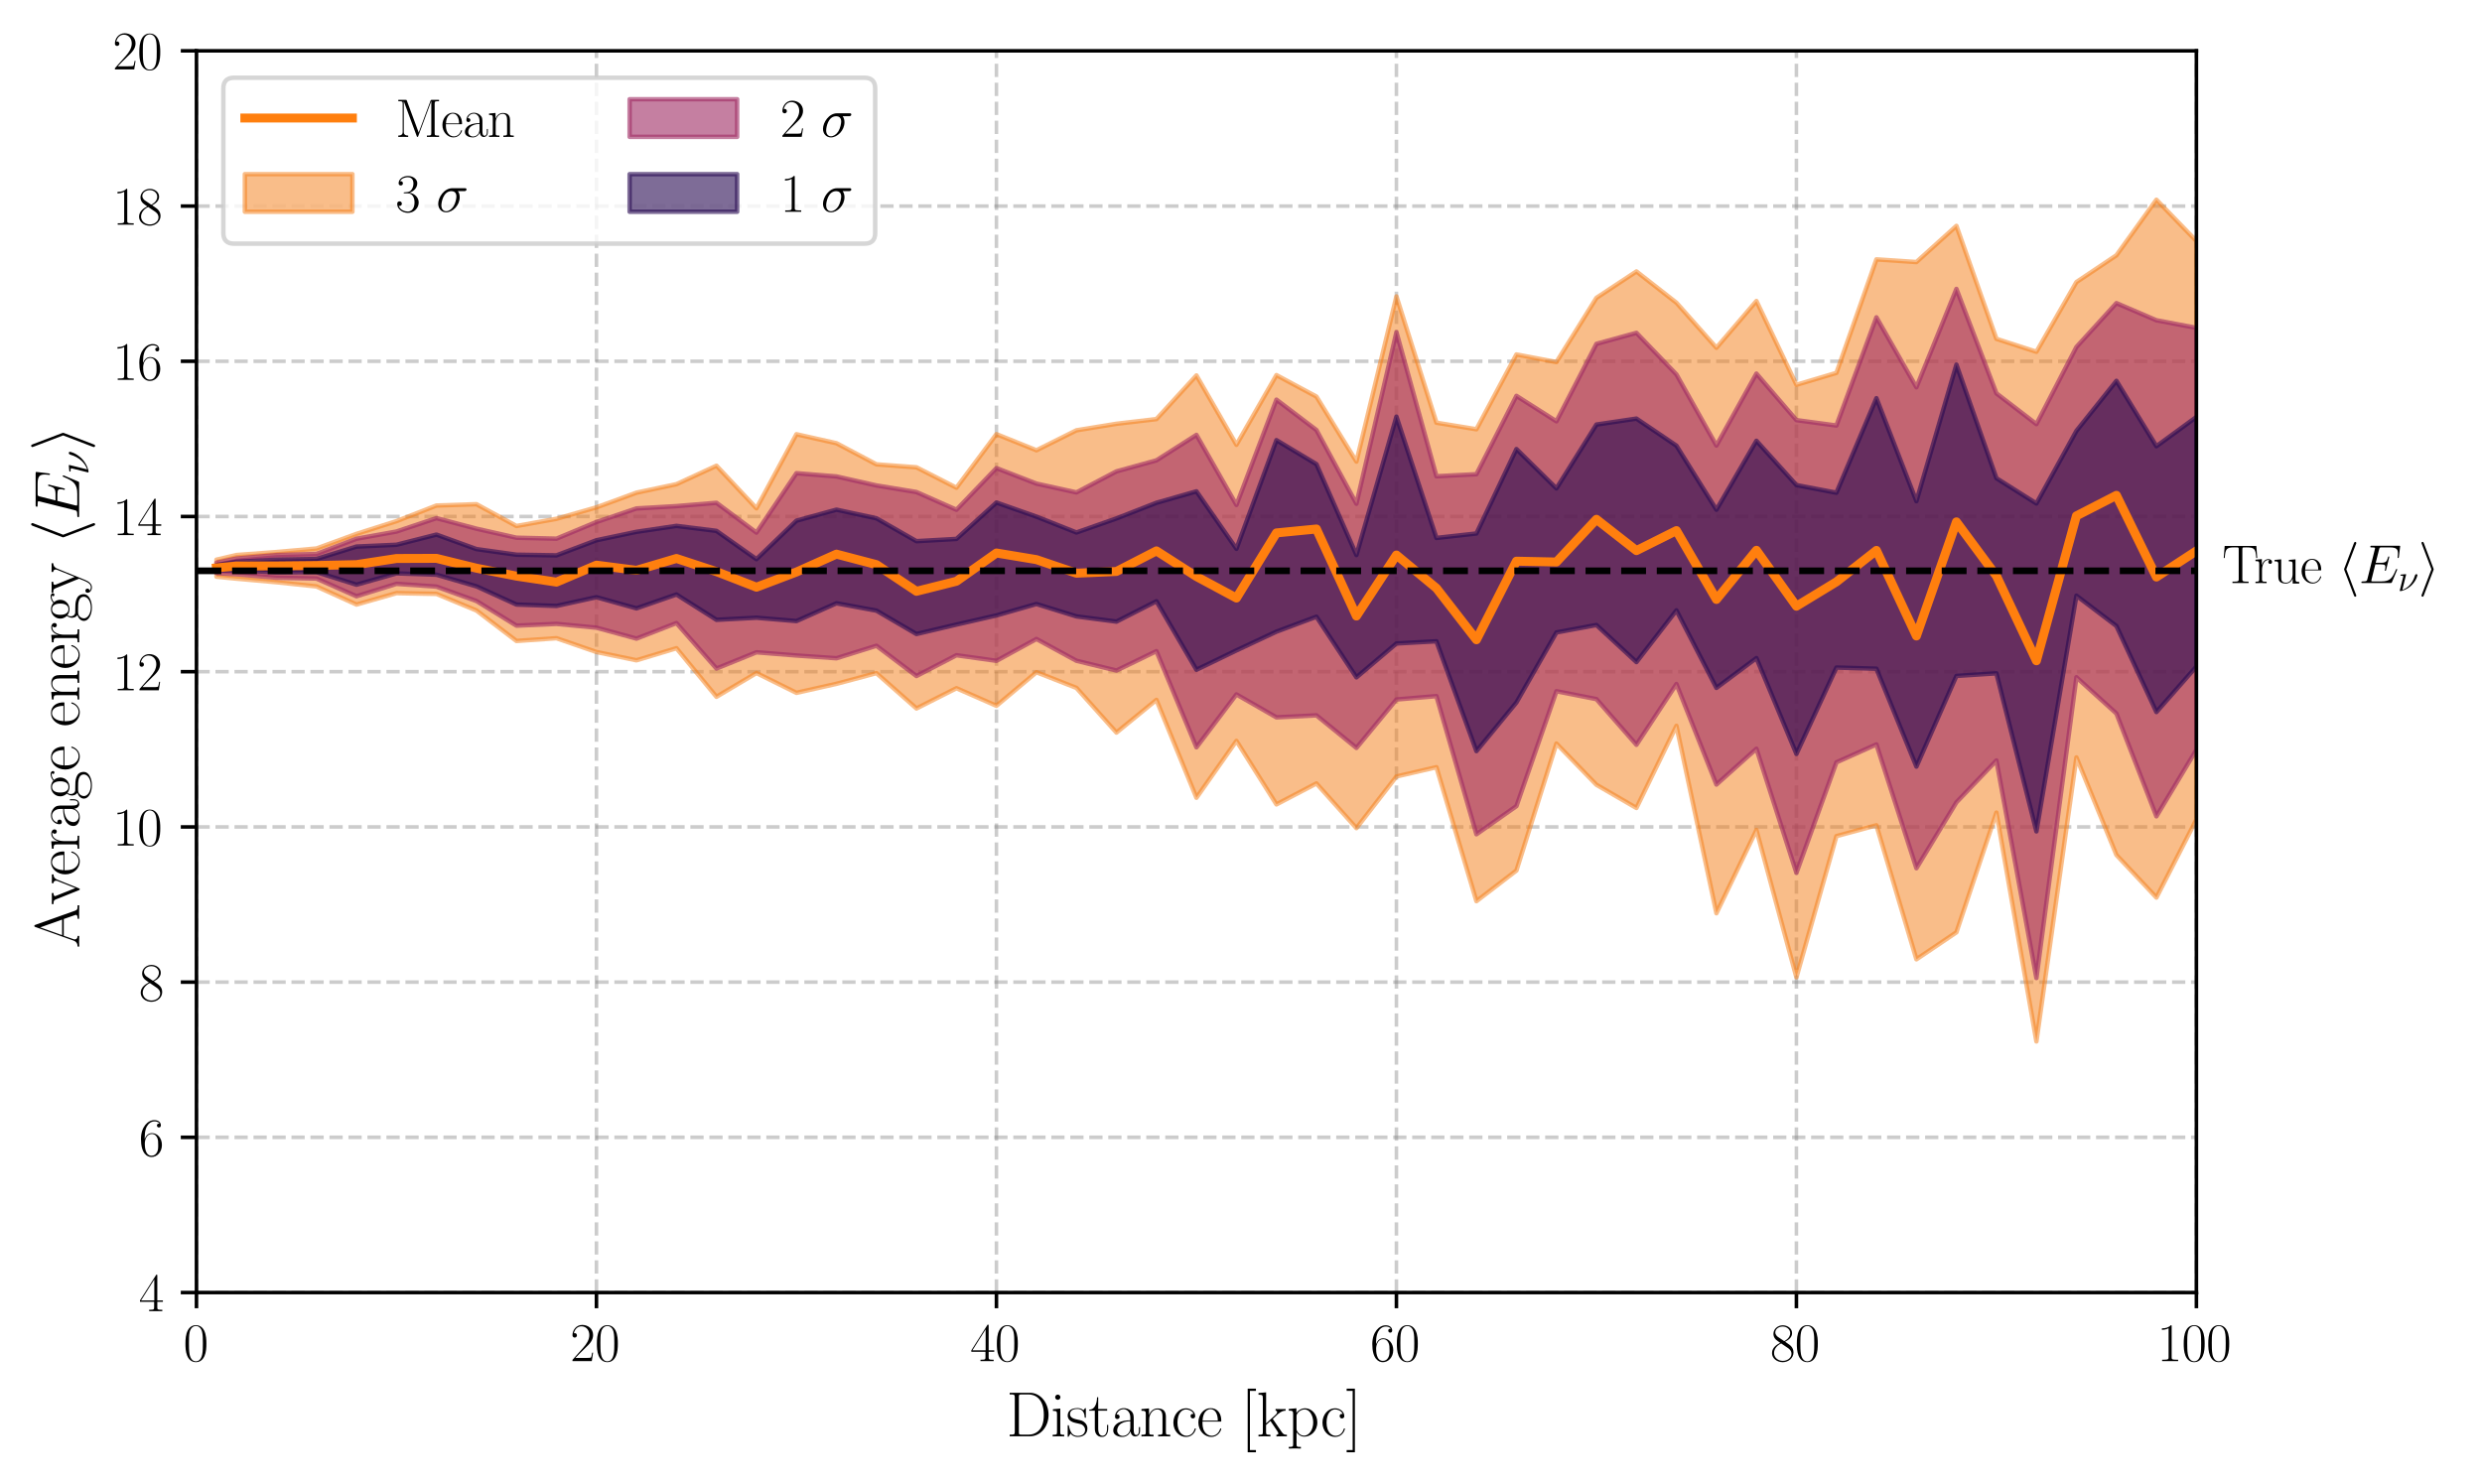 <?xml version="1.0" encoding="utf-8" standalone="no"?>
<!DOCTYPE svg PUBLIC "-//W3C//DTD SVG 1.1//EN"
  "http://www.w3.org/Graphics/SVG/1.1/DTD/svg11.dtd">
<svg xmlns:xlink="http://www.w3.org/1999/xlink" width="553.999pt" height="331.326pt" viewBox="0 0 553.999 331.326" xmlns="http://www.w3.org/2000/svg" version="1.1">
 <defs>
  <style type="text/css">*{stroke-linejoin: round; stroke-linecap: butt}</style>
 </defs>
 <g id="figure_1">
  <g id="patch_1">
   <path d="M 0 331.326 
L 553.999 331.326 
L 553.999 0 
L 0 0 
z
" style="fill: #ffffff"/>
  </g>
  <g id="axes_1">
   <g id="patch_2">
    <path d="M 43.854 288.551 
L 490.254 288.551 
L 490.254 11.351 
L 43.854 11.351 
z
" style="fill: #ffffff"/>
   </g>
   <g id="matplotlib.axis_1">
    <g id="xtick_1">
     <g id="line2d_1">
      <path d="M 43.854 288.551 
L 43.854 11.351 
" clip-path="url(#p259affedd6)" style="fill: none; stroke-dasharray: 2.96,1.28; stroke-dashoffset: 0; stroke: #808080; stroke-opacity: 0.4; stroke-width: 0.8"/>
     </g>
     <g id="line2d_2">
      <defs>
       <path id="m666454900b" d="M 0 0 
L 0 3.5 
" style="stroke: #000000; stroke-width: 0.8"/>
      </defs>
      <g>
       <use xlink:href="#m666454900b" x="43.854" y="288.551" style="stroke: #000000; stroke-width: 0.8"/>
      </g>
     </g>
     <g id="text_1">
      <!-- $\mathdefault{0}$ -->
      <g transform="translate(40.927 303.853)scale(0.12 -0.12)">
       <defs>
        <path id="CMR17-30" d="M 2688 2025 
C 2688 2416 2682 3080 2413 3591 
C 2176 4039 1798 4198 1466 4198 
C 1158 4198 768 4058 525 3597 
C 269 3118 243 2524 243 2025 
C 243 1661 250 1106 448 619 
C 723 -39 1216 -128 1466 -128 
C 1760 -128 2208 -7 2470 600 
C 2662 1042 2688 1559 2688 2025 
z
M 1466 -26 
C 1056 -26 813 325 723 812 
C 653 1188 653 1738 653 2096 
C 653 2588 653 2997 736 3387 
C 858 3929 1216 4096 1466 4096 
C 1728 4096 2067 3923 2189 3400 
C 2272 3036 2278 2607 2278 2096 
C 2278 1680 2278 1169 2202 792 
C 2067 95 1690 -26 1466 -26 
z
" transform="scale(0.016)"/>
       </defs>
       <use xlink:href="#CMR17-30" transform="scale(0.996)"/>
      </g>
     </g>
    </g>
    <g id="xtick_2">
     <g id="line2d_3">
      <path d="M 133.134 288.551 
L 133.134 11.351 
" clip-path="url(#p259affedd6)" style="fill: none; stroke-dasharray: 2.96,1.28; stroke-dashoffset: 0; stroke: #808080; stroke-opacity: 0.4; stroke-width: 0.8"/>
     </g>
     <g id="line2d_4">
      <g>
       <use xlink:href="#m666454900b" x="133.134" y="288.551" style="stroke: #000000; stroke-width: 0.8"/>
      </g>
     </g>
     <g id="text_2">
      <!-- $\mathdefault{20}$ -->
      <g transform="translate(127.281 303.853)scale(0.12 -0.12)">
       <defs>
        <path id="CMR17-32" d="M 2669 989 
L 2554 989 
C 2490 536 2438 459 2413 420 
C 2381 369 1920 369 1830 369 
L 602 369 
C 832 619 1280 1072 1824 1597 
C 2214 1967 2669 2402 2669 3035 
C 2669 3790 2067 4224 1395 4224 
C 691 4224 262 3604 262 3030 
C 262 2780 448 2748 525 2748 
C 589 2748 781 2787 781 3010 
C 781 3207 614 3264 525 3264 
C 486 3264 448 3258 422 3245 
C 544 3790 915 4058 1306 4058 
C 1862 4058 2227 3617 2227 3035 
C 2227 2479 1901 2000 1536 1584 
L 262 146 
L 262 0 
L 2515 0 
L 2669 989 
z
" transform="scale(0.016)"/>
       </defs>
       <use xlink:href="#CMR17-32" transform="scale(0.996)"/>
       <use xlink:href="#CMR17-30" transform="translate(45.69 0)scale(0.996)"/>
      </g>
     </g>
    </g>
    <g id="xtick_3">
     <g id="line2d_5">
      <path d="M 222.414 288.551 
L 222.414 11.351 
" clip-path="url(#p259affedd6)" style="fill: none; stroke-dasharray: 2.96,1.28; stroke-dashoffset: 0; stroke: #808080; stroke-opacity: 0.4; stroke-width: 0.8"/>
     </g>
     <g id="line2d_6">
      <g>
       <use xlink:href="#m666454900b" x="222.414" y="288.551" style="stroke: #000000; stroke-width: 0.8"/>
      </g>
     </g>
     <g id="text_3">
      <!-- $\mathdefault{40}$ -->
      <g transform="translate(216.561 303.853)scale(0.12 -0.12)">
       <defs>
        <path id="CMR17-34" d="M 2150 4122 
C 2150 4256 2144 4256 2029 4256 
L 128 1254 
L 128 1088 
L 1779 1088 
L 1779 457 
C 1779 224 1766 160 1318 160 
L 1197 160 
L 1197 0 
C 1402 0 1747 0 1965 0 
C 2182 0 2528 0 2733 0 
L 2733 160 
L 2611 160 
C 2163 160 2150 224 2150 457 
L 2150 1088 
L 2803 1088 
L 2803 1254 
L 2150 1254 
L 2150 4122 
z
M 1798 3703 
L 1798 1254 
L 256 1254 
L 1798 3703 
z
" transform="scale(0.016)"/>
       </defs>
       <use xlink:href="#CMR17-34" transform="scale(0.996)"/>
       <use xlink:href="#CMR17-30" transform="translate(45.69 0)scale(0.996)"/>
      </g>
     </g>
    </g>
    <g id="xtick_4">
     <g id="line2d_7">
      <path d="M 311.694 288.551 
L 311.694 11.351 
" clip-path="url(#p259affedd6)" style="fill: none; stroke-dasharray: 2.96,1.28; stroke-dashoffset: 0; stroke: #808080; stroke-opacity: 0.4; stroke-width: 0.8"/>
     </g>
     <g id="line2d_8">
      <g>
       <use xlink:href="#m666454900b" x="311.694" y="288.551" style="stroke: #000000; stroke-width: 0.8"/>
      </g>
     </g>
     <g id="text_4">
      <!-- $\mathdefault{60}$ -->
      <g transform="translate(305.841 303.853)scale(0.12 -0.12)">
       <defs>
        <path id="CMR17-36" d="M 678 2176 
C 678 3690 1395 4032 1811 4032 
C 1946 4032 2272 4009 2400 3776 
C 2298 3776 2106 3776 2106 3553 
C 2106 3381 2246 3323 2336 3323 
C 2394 3323 2566 3348 2566 3560 
C 2566 3954 2246 4179 1805 4179 
C 1043 4179 243 3390 243 1984 
C 243 253 966 -128 1478 -128 
C 2099 -128 2688 427 2688 1283 
C 2688 2081 2170 2662 1517 2662 
C 1126 2662 838 2407 678 1960 
L 678 2176 
z
M 1478 25 
C 691 25 691 1200 691 1436 
C 691 1896 909 2560 1504 2560 
C 1613 2560 1926 2560 2138 2120 
C 2253 1870 2253 1609 2253 1289 
C 2253 944 2253 690 2118 434 
C 1978 171 1773 25 1478 25 
z
" transform="scale(0.016)"/>
       </defs>
       <use xlink:href="#CMR17-36" transform="scale(0.996)"/>
       <use xlink:href="#CMR17-30" transform="translate(45.69 0)scale(0.996)"/>
      </g>
     </g>
    </g>
    <g id="xtick_5">
     <g id="line2d_9">
      <path d="M 400.974 288.551 
L 400.974 11.351 
" clip-path="url(#p259affedd6)" style="fill: none; stroke-dasharray: 2.96,1.28; stroke-dashoffset: 0; stroke: #808080; stroke-opacity: 0.4; stroke-width: 0.8"/>
     </g>
     <g id="line2d_10">
      <g>
       <use xlink:href="#m666454900b" x="400.974" y="288.551" style="stroke: #000000; stroke-width: 0.8"/>
      </g>
     </g>
     <g id="text_5">
      <!-- $\mathdefault{80}$ -->
      <g transform="translate(395.121 303.853)scale(0.12 -0.12)">
       <defs>
        <path id="CMR17-38" d="M 1741 2264 
C 2144 2467 2554 2773 2554 3263 
C 2554 3841 1990 4179 1472 4179 
C 890 4179 378 3759 378 3180 
C 378 3021 416 2747 666 2505 
C 730 2442 998 2251 1171 2130 
C 883 1983 211 1634 211 934 
C 211 279 838 -128 1459 -128 
C 2144 -128 2720 362 2720 1010 
C 2720 1590 2330 1857 2074 2029 
L 1741 2264 
z
M 902 2822 
C 851 2854 595 3051 595 3351 
C 595 3739 998 4032 1459 4032 
C 1965 4032 2336 3676 2336 3262 
C 2336 2669 1670 2331 1638 2331 
C 1632 2331 1626 2331 1574 2370 
L 902 2822 
z
M 2080 1519 
C 2176 1449 2483 1240 2483 851 
C 2483 381 2010 25 1472 25 
C 890 25 448 438 448 940 
C 448 1443 838 1862 1280 2060 
L 2080 1519 
z
" transform="scale(0.016)"/>
       </defs>
       <use xlink:href="#CMR17-38" transform="scale(0.996)"/>
       <use xlink:href="#CMR17-30" transform="translate(45.69 0)scale(0.996)"/>
      </g>
     </g>
    </g>
    <g id="xtick_6">
     <g id="line2d_11">
      <path d="M 490.254 288.551 
L 490.254 11.351 
" clip-path="url(#p259affedd6)" style="fill: none; stroke-dasharray: 2.96,1.28; stroke-dashoffset: 0; stroke: #808080; stroke-opacity: 0.4; stroke-width: 0.8"/>
     </g>
     <g id="line2d_12">
      <g>
       <use xlink:href="#m666454900b" x="490.254" y="288.551" style="stroke: #000000; stroke-width: 0.8"/>
      </g>
     </g>
     <g id="text_6">
      <!-- $\mathdefault{100}$ -->
      <g transform="translate(481.474 303.853)scale(0.12 -0.12)">
       <defs>
        <path id="CMR17-31" d="M 1702 4058 
C 1702 4192 1696 4192 1606 4192 
C 1357 3916 979 3827 621 3827 
C 602 3827 570 3827 563 3808 
C 557 3795 557 3782 557 3648 
C 755 3648 1088 3686 1344 3839 
L 1344 461 
C 1344 236 1331 160 781 160 
L 589 160 
L 589 0 
C 896 0 1216 0 1523 0 
C 1830 0 2150 0 2458 0 
L 2458 160 
L 2266 160 
C 1715 160 1702 230 1702 458 
L 1702 4058 
z
" transform="scale(0.016)"/>
       </defs>
       <use xlink:href="#CMR17-31" transform="scale(0.996)"/>
       <use xlink:href="#CMR17-30" transform="translate(45.69 0)scale(0.996)"/>
       <use xlink:href="#CMR17-30" transform="translate(91.381 0)scale(0.996)"/>
      </g>
     </g>
    </g>
    <g id="text_7">
     <!-- Distance [kpc] -->
     <g transform="translate(224.623 320.639)scale(0.14 -0.14)">
      <defs>
       <path id="CMR17-44" d="M 333 4352 
L 333 4186 
C 774 4186 845 4186 845 3900 
L 845 452 
C 845 166 774 166 333 166 
L 333 0 
L 2368 0 
C 3398 0 4224 943 4224 2141 
C 4224 3346 3411 4352 2368 4352 
L 333 4352 
z
M 1523 166 
C 1267 166 1254 197 1254 414 
L 1254 3938 
C 1254 4155 1267 4186 1523 4186 
L 2240 4186 
C 2771 4186 3750 3874 3750 2141 
C 3750 1242 3488 879 3366 707 
C 3213 510 2848 166 2240 166 
L 1523 166 
z
" transform="scale(0.016)"/>
       <path id="CMR17-69" d="M 992 3909 
C 992 4049 877 4170 730 4170 
C 589 4170 467 4056 467 3909 
C 467 3769 582 3648 730 3648 
C 870 3648 992 3763 992 3909 
z
M 243 2706 
L 243 2541 
C 602 2541 653 2502 653 2197 
L 653 427 
C 653 184 627 153 218 153 
L 218 -13 
C 371 0 646 0 806 0 
C 960 0 1222 0 1370 -13 
L 1370 153 
C 992 153 979 191 979 420 
L 979 2776 
L 243 2706 
z
" transform="scale(0.016)"/>
       <path id="CMR17-73" d="M 1978 2697 
C 1978 2813 1971 2819 1933 2819 
C 1907 2819 1901 2813 1824 2717 
C 1805 2691 1747 2626 1728 2601 
C 1523 2819 1235 2819 1126 2819 
C 416 2819 160 2447 160 2076 
C 160 1498 813 1365 998 1325 
C 1402 1243 1542 1217 1677 1101 
C 1760 1025 1901 884 1901 654 
C 1901 384 1747 38 1158 38 
C 602 38 403 460 288 1021 
C 269 1110 269 1117 218 1117 
C 166 1117 160 1110 160 983 
L 160 63 
C 160 -51 166 -58 205 -58 
C 237 -58 243 -51 275 0 
C 314 57 410 211 448 276 
C 576 103 800 -64 1158 -64 
C 1792 -64 2131 283 2131 784 
C 2131 1112 1958 1285 1875 1362 
C 1683 1561 1459 1606 1190 1657 
C 838 1735 390 1825 390 2217 
C 390 2383 480 2737 1126 2737 
C 1811 2737 1850 2094 1862 1888 
C 1869 1856 1901 1849 1920 1849 
C 1978 1849 1978 1869 1978 1978 
L 1978 2697 
z
" transform="scale(0.016)"/>
       <path id="CMR17-74" d="M 966 2560 
L 1862 2560 
L 1862 2725 
L 966 2725 
L 966 3904 
L 851 3904 
C 838 3245 614 2668 70 2668 
L 70 2560 
L 627 2560 
L 627 771 
C 627 650 627 -64 1370 -64 
C 1747 -64 1965 306 1965 777 
L 1965 1140 
L 1850 1140 
L 1850 783 
C 1850 344 1677 51 1408 51 
C 1222 51 966 178 966 758 
L 966 2560 
z
" transform="scale(0.016)"/>
       <path id="CMR17-61" d="M 2304 1653 
C 2304 2072 2304 2294 2035 2543 
C 1798 2752 1523 2816 1306 2816 
C 800 2816 435 2407 435 1971 
C 435 1728 627 1728 666 1728 
C 749 1728 896 1778 896 1954 
C 896 2112 774 2181 666 2181 
C 640 2181 608 2174 589 2168 
C 723 2592 1069 2714 1293 2714 
C 1613 2714 1965 2429 1965 1885 
L 1965 1600 
C 1587 1600 1133 1549 774 1357 
C 371 1133 256 813 256 570 
C 256 77 832 -64 1171 -64 
C 1523 -64 1850 139 1990 511 
C 2003 233 2182 -18 2464 -18 
C 2598 -18 2938 70 2938 567 
L 2938 920 
L 2822 920 
L 2822 562 
C 2822 178 2650 128 2566 128 
C 2304 128 2304 458 2304 738 
L 2304 1653 
z
M 1965 870 
C 1965 317 1568 38 1216 38 
C 896 38 646 275 646 570 
C 646 761 730 1100 1101 1305 
C 1408 1478 1760 1504 1965 1504 
L 1965 870 
z
" transform="scale(0.016)"/>
       <path id="CMR17-6e" d="M 2656 1933 
C 2656 2259 2592 2790 1837 2790 
C 1331 2790 1069 2400 973 2144 
L 966 2144 
L 966 2790 
L 211 2720 
L 211 2554 
C 589 2554 646 2515 646 2208 
L 646 428 
C 646 184 621 153 211 153 
L 211 -13 
C 365 0 646 0 813 0 
C 979 0 1267 0 1421 -13 
L 1421 153 
C 1011 153 986 178 986 428 
L 986 1658 
C 986 2247 1344 2688 1792 2688 
C 2266 2688 2317 2266 2317 1958 
L 2317 428 
C 2317 184 2291 153 1882 153 
L 1882 -13 
C 2035 0 2317 0 2483 0 
C 2650 0 2938 0 3091 -13 
L 3091 153 
C 2682 153 2656 178 2656 428 
L 2656 1933 
z
" transform="scale(0.016)"/>
       <path id="CMR17-63" d="M 2234 2240 
C 2112 2240 1933 2240 1933 2017 
C 1933 1838 2080 1787 2163 1787 
C 2208 1787 2394 1807 2394 2024 
C 2394 2467 1958 2803 1466 2803 
C 787 2803 211 2178 211 1363 
C 211 516 813 -64 1466 -64 
C 2259 -64 2458 677 2458 748 
C 2458 774 2451 793 2406 793 
C 2362 793 2355 787 2330 703 
C 2163 180 1798 51 1523 51 
C 1114 51 621 427 621 1369 
C 621 2338 1094 2688 1472 2688 
C 1722 2688 2093 2573 2234 2240 
z
" transform="scale(0.016)"/>
       <path id="CMR17-65" d="M 2438 1472 
C 2464 1498 2464 1511 2464 1576 
C 2464 2238 2118 2816 1389 2816 
C 710 2816 173 2169 173 1383 
C 173 551 781 -64 1459 -64 
C 2176 -64 2458 607 2458 740 
C 2458 784 2419 784 2406 784 
C 2362 784 2355 771 2330 696 
C 2189 265 1837 51 1504 51 
C 1229 51 954 203 781 480 
C 582 803 582 1176 582 1472 
L 2438 1472 
z
M 589 1568 
C 634 2505 1126 2714 1382 2714 
C 1818 2714 2112 2297 2118 1568 
L 589 1568 
z
" transform="scale(0.016)"/>
       <path id="CMR17-5b" d="M 1504 -1600 
L 1504 -1377 
L 902 -1377 
L 902 4544 
L 1504 4544 
L 1504 4767 
L 678 4767 
L 678 -1600 
L 1504 -1600 
z
" transform="scale(0.016)"/>
       <path id="CMR17-6b" d="M 1670 1673 
C 1664 1686 1632 1724 1632 1743 
C 1632 1756 2086 2171 2144 2222 
C 2509 2528 2739 2560 2906 2560 
L 2906 2733 
C 2867 2733 2854 2733 2848 2720 
L 2534 2720 
C 2355 2720 2080 2720 1907 2733 
L 1907 2566 
C 1997 2559 2061 2508 2061 2419 
C 2061 2291 1933 2170 1926 2170 
L 960 1289 
L 960 4396 
L 198 4326 
L 198 4160 
C 576 4160 634 4122 634 3817 
L 634 426 
C 634 184 608 153 198 153 
L 198 -13 
C 352 0 634 0 794 0 
C 954 0 1235 0 1389 -13 
L 1389 153 
C 979 153 954 178 954 428 
L 954 1130 
L 1395 1532 
L 2042 574 
C 2118 459 2182 369 2182 286 
C 2182 172 2067 153 1990 153 
L 1990 -13 
C 2144 0 2419 0 2579 0 
C 2694 0 2931 0 3040 0 
L 3040 153 
C 2739 153 2669 210 2477 491 
L 1670 1673 
z
" transform="scale(0.016)"/>
       <path id="CMR17-70" d="M 1408 -1063 
C 998 -1063 973 -1037 973 -789 
L 973 402 
C 1158 134 1427 -38 1766 -38 
C 2406 -38 3053 523 3053 1388 
C 3053 2191 2496 2802 1837 2802 
C 1453 2802 1139 2592 960 2338 
L 960 2802 
L 198 2732 
L 198 2567 
C 576 2567 634 2528 634 2223 
L 634 -789 
C 634 -1031 608 -1063 198 -1063 
L 198 -1228 
C 352 -1216 634 -1216 800 -1216 
C 966 -1216 1254 -1216 1408 -1228 
L 1408 -1063 
z
M 973 2012 
C 973 2102 973 2235 1222 2471 
C 1254 2497 1472 2688 1792 2688 
C 2259 2688 2643 2108 2643 1382 
C 2643 656 2234 64 1728 64 
C 1498 64 1248 172 1056 472 
C 973 612 973 650 973 752 
L 973 2012 
z
" transform="scale(0.016)"/>
       <path id="CMR17-5d" d="M 915 4767 
L 90 4767 
L 90 4544 
L 691 4544 
L 691 -1377 
L 90 -1377 
L 90 -1600 
L 915 -1600 
L 915 4767 
z
" transform="scale(0.016)"/>
      </defs>
      <use xlink:href="#CMR17-44" transform="scale(0.996)"/>
      <use xlink:href="#CMR17-69" transform="translate(70.394 0)scale(0.996)"/>
      <use xlink:href="#CMR17-73" transform="translate(95.265 0)scale(0.996)"/>
      <use xlink:href="#CMR17-74" transform="translate(131.066 0)scale(0.996)"/>
      <use xlink:href="#CMR17-61" transform="translate(166.347 0)scale(0.996)"/>
      <use xlink:href="#CMR17-6e" transform="translate(212.037 0)scale(0.996)"/>
      <use xlink:href="#CMR17-63" transform="translate(262.933 0)scale(0.996)"/>
      <use xlink:href="#CMR17-65" transform="translate(303.418 0)scale(0.996)"/>
      <use xlink:href="#CMR17-5b" transform="translate(373.98 0)scale(0.996)"/>
      <use xlink:href="#CMR17-6b" transform="translate(398.851 0)scale(0.996)"/>
      <use xlink:href="#CMR17-70" transform="translate(447.144 0)scale(0.996)"/>
      <use xlink:href="#CMR17-63" transform="translate(500.642 0)scale(0.996)"/>
      <use xlink:href="#CMR17-5d" transform="translate(541.127 0)scale(0.996)"/>
     </g>
    </g>
   </g>
   <g id="matplotlib.axis_2">
    <g id="ytick_1">
     <g id="line2d_13">
      <path d="M 43.854 288.551 
L 490.254 288.551 
" clip-path="url(#p259affedd6)" style="fill: none; stroke-dasharray: 2.96,1.28; stroke-dashoffset: 0; stroke: #808080; stroke-opacity: 0.4; stroke-width: 0.8"/>
     </g>
     <g id="line2d_14">
      <defs>
       <path id="mdae5a3836d" d="M 0 0 
L -3.5 0 
" style="stroke: #000000; stroke-width: 0.8"/>
      </defs>
      <g>
       <use xlink:href="#mdae5a3836d" x="43.854" y="288.551" style="stroke: #000000; stroke-width: 0.8"/>
      </g>
     </g>
     <g id="text_8">
      <!-- $\mathdefault{4}$ -->
      <g transform="translate(31.001 292.702)scale(0.12 -0.12)">
       <use xlink:href="#CMR17-34" transform="scale(0.996)"/>
      </g>
     </g>
    </g>
    <g id="ytick_2">
     <g id="line2d_15">
      <path d="M 43.854 253.901 
L 490.254 253.901 
" clip-path="url(#p259affedd6)" style="fill: none; stroke-dasharray: 2.96,1.28; stroke-dashoffset: 0; stroke: #808080; stroke-opacity: 0.4; stroke-width: 0.8"/>
     </g>
     <g id="line2d_16">
      <g>
       <use xlink:href="#mdae5a3836d" x="43.854" y="253.901" style="stroke: #000000; stroke-width: 0.8"/>
      </g>
     </g>
     <g id="text_9">
      <!-- $\mathdefault{6}$ -->
      <g transform="translate(31.001 258.052)scale(0.12 -0.12)">
       <use xlink:href="#CMR17-36" transform="scale(0.996)"/>
      </g>
     </g>
    </g>
    <g id="ytick_3">
     <g id="line2d_17">
      <path d="M 43.854 219.251 
L 490.254 219.251 
" clip-path="url(#p259affedd6)" style="fill: none; stroke-dasharray: 2.96,1.28; stroke-dashoffset: 0; stroke: #808080; stroke-opacity: 0.4; stroke-width: 0.8"/>
     </g>
     <g id="line2d_18">
      <g>
       <use xlink:href="#mdae5a3836d" x="43.854" y="219.251" style="stroke: #000000; stroke-width: 0.8"/>
      </g>
     </g>
     <g id="text_10">
      <!-- $\mathdefault{8}$ -->
      <g transform="translate(31.001 223.402)scale(0.12 -0.12)">
       <use xlink:href="#CMR17-38" transform="scale(0.996)"/>
      </g>
     </g>
    </g>
    <g id="ytick_4">
     <g id="line2d_19">
      <path d="M 43.854 184.601 
L 490.254 184.601 
" clip-path="url(#p259affedd6)" style="fill: none; stroke-dasharray: 2.96,1.28; stroke-dashoffset: 0; stroke: #808080; stroke-opacity: 0.4; stroke-width: 0.8"/>
     </g>
     <g id="line2d_20">
      <g>
       <use xlink:href="#mdae5a3836d" x="43.854" y="184.601" style="stroke: #000000; stroke-width: 0.8"/>
      </g>
     </g>
     <g id="text_11">
      <!-- $\mathdefault{10}$ -->
      <g transform="translate(25.148 188.752)scale(0.12 -0.12)">
       <use xlink:href="#CMR17-31" transform="scale(0.996)"/>
       <use xlink:href="#CMR17-30" transform="translate(45.69 0)scale(0.996)"/>
      </g>
     </g>
    </g>
    <g id="ytick_5">
     <g id="line2d_21">
      <path d="M 43.854 149.951 
L 490.254 149.951 
" clip-path="url(#p259affedd6)" style="fill: none; stroke-dasharray: 2.96,1.28; stroke-dashoffset: 0; stroke: #808080; stroke-opacity: 0.4; stroke-width: 0.8"/>
     </g>
     <g id="line2d_22">
      <g>
       <use xlink:href="#mdae5a3836d" x="43.854" y="149.951" style="stroke: #000000; stroke-width: 0.8"/>
      </g>
     </g>
     <g id="text_12">
      <!-- $\mathdefault{12}$ -->
      <g transform="translate(25.148 154.102)scale(0.12 -0.12)">
       <use xlink:href="#CMR17-31" transform="scale(0.996)"/>
       <use xlink:href="#CMR17-32" transform="translate(45.69 0)scale(0.996)"/>
      </g>
     </g>
    </g>
    <g id="ytick_6">
     <g id="line2d_23">
      <path d="M 43.854 115.301 
L 490.254 115.301 
" clip-path="url(#p259affedd6)" style="fill: none; stroke-dasharray: 2.96,1.28; stroke-dashoffset: 0; stroke: #808080; stroke-opacity: 0.4; stroke-width: 0.8"/>
     </g>
     <g id="line2d_24">
      <g>
       <use xlink:href="#mdae5a3836d" x="43.854" y="115.301" style="stroke: #000000; stroke-width: 0.8"/>
      </g>
     </g>
     <g id="text_13">
      <!-- $\mathdefault{14}$ -->
      <g transform="translate(25.148 119.452)scale(0.12 -0.12)">
       <use xlink:href="#CMR17-31" transform="scale(0.996)"/>
       <use xlink:href="#CMR17-34" transform="translate(45.69 0)scale(0.996)"/>
      </g>
     </g>
    </g>
    <g id="ytick_7">
     <g id="line2d_25">
      <path d="M 43.854 80.651 
L 490.254 80.651 
" clip-path="url(#p259affedd6)" style="fill: none; stroke-dasharray: 2.96,1.28; stroke-dashoffset: 0; stroke: #808080; stroke-opacity: 0.4; stroke-width: 0.8"/>
     </g>
     <g id="line2d_26">
      <g>
       <use xlink:href="#mdae5a3836d" x="43.854" y="80.651" style="stroke: #000000; stroke-width: 0.8"/>
      </g>
     </g>
     <g id="text_14">
      <!-- $\mathdefault{16}$ -->
      <g transform="translate(25.148 84.802)scale(0.12 -0.12)">
       <use xlink:href="#CMR17-31" transform="scale(0.996)"/>
       <use xlink:href="#CMR17-36" transform="translate(45.69 0)scale(0.996)"/>
      </g>
     </g>
    </g>
    <g id="ytick_8">
     <g id="line2d_27">
      <path d="M 43.854 46.001 
L 490.254 46.001 
" clip-path="url(#p259affedd6)" style="fill: none; stroke-dasharray: 2.96,1.28; stroke-dashoffset: 0; stroke: #808080; stroke-opacity: 0.4; stroke-width: 0.8"/>
     </g>
     <g id="line2d_28">
      <g>
       <use xlink:href="#mdae5a3836d" x="43.854" y="46.001" style="stroke: #000000; stroke-width: 0.8"/>
      </g>
     </g>
     <g id="text_15">
      <!-- $\mathdefault{18}$ -->
      <g transform="translate(25.148 50.152)scale(0.12 -0.12)">
       <use xlink:href="#CMR17-31" transform="scale(0.996)"/>
       <use xlink:href="#CMR17-38" transform="translate(45.69 0)scale(0.996)"/>
      </g>
     </g>
    </g>
    <g id="ytick_9">
     <g id="line2d_29">
      <path d="M 43.854 11.351 
L 490.254 11.351 
" clip-path="url(#p259affedd6)" style="fill: none; stroke-dasharray: 2.96,1.28; stroke-dashoffset: 0; stroke: #808080; stroke-opacity: 0.4; stroke-width: 0.8"/>
     </g>
     <g id="line2d_30">
      <g>
       <use xlink:href="#mdae5a3836d" x="43.854" y="11.351" style="stroke: #000000; stroke-width: 0.8"/>
      </g>
     </g>
     <g id="text_16">
      <!-- $\mathdefault{20}$ -->
      <g transform="translate(25.148 15.502)scale(0.12 -0.12)">
       <use xlink:href="#CMR17-32" transform="scale(0.996)"/>
       <use xlink:href="#CMR17-30" transform="translate(45.69 0)scale(0.996)"/>
      </g>
     </g>
    </g>
    <g id="text_17">
     <!-- Average energy $\left \langle E_\nu \right \rangle$ -->
     <g transform="translate(17.661 211.645)rotate(-90)scale(0.14 -0.14)">
      <defs>
       <path id="CMR17-41" d="M 2323 4378 
C 2291 4461 2278 4480 2214 4480 
C 2150 4480 2138 4461 2106 4378 
L 749 566 
C 627 223 371 153 147 153 
L 147 -13 
C 262 0 518 0 640 0 
C 800 0 1056 0 1210 -13 
L 1210 153 
C 909 153 864 361 864 439 
C 864 497 877 530 890 569 
L 1229 1536 
L 2906 1536 
L 3290 442 
C 3322 365 3322 352 3322 327 
C 3322 153 3046 153 2925 153 
L 2925 0 
C 3110 0 3443 0 3642 0 
C 3808 0 4128 0 4282 -13 
L 4282 153 
C 3942 153 3827 153 3744 387 
L 2323 4378 
z
M 2067 3893 
L 2848 1702 
L 1286 1702 
L 2067 3893 
z
" transform="scale(0.016)"/>
       <path id="CMR17-76" d="M 2502 2163 
C 2560 2304 2662 2560 3034 2560 
L 3034 2726 
C 2912 2726 2752 2726 2630 2726 
C 2496 2726 2285 2726 2157 2732 
L 2157 2566 
C 2317 2553 2406 2477 2406 2311 
C 2406 2253 2406 2240 2368 2151 
L 1664 377 
L 902 2286 
C 864 2369 864 2381 864 2407 
C 864 2560 1075 2560 1171 2560 
L 1171 2732 
C 1018 2726 736 2726 576 2726 
C 403 2726 205 2726 64 2732 
L 64 2560 
C 307 2560 442 2560 518 2362 
L 1446 44 
C 1485 -51 1491 -64 1549 -64 
C 1606 -64 1613 -51 1651 44 
L 2502 2163 
z
" transform="scale(0.016)"/>
       <path id="CMR17-72" d="M 960 1497 
C 960 2112 1222 2688 1702 2688 
C 1747 2688 1792 2682 1837 2662 
C 1837 2662 1696 2617 1696 2452 
C 1696 2298 1818 2234 1914 2234 
C 1990 2234 2131 2279 2131 2458 
C 2131 2663 1926 2790 1709 2790 
C 1222 2790 1011 2317 947 2093 
L 941 2093 
L 941 2790 
L 198 2720 
L 198 2554 
C 576 2554 634 2515 634 2208 
L 634 428 
C 634 184 608 153 198 153 
L 198 -13 
C 352 0 646 0 813 0 
C 998 0 1325 0 1498 -13 
L 1498 153 
C 1037 153 960 153 960 440 
L 960 1497 
z
" transform="scale(0.016)"/>
       <path id="CMR17-67" d="M 710 1164 
C 832 1068 1043 960 1299 960 
C 1805 960 2240 1357 2240 1888 
C 2240 2054 2189 2310 1997 2509 
C 2176 2692 2438 2752 2586 2752 
C 2611 2752 2650 2752 2682 2734 
C 2656 2728 2598 2703 2598 2605 
C 2598 2527 2656 2471 2739 2471 
C 2835 2471 2886 2533 2886 2614 
C 2886 2731 2790 2854 2586 2854 
C 2330 2854 2106 2738 1926 2580 
C 1734 2753 1504 2816 1299 2816 
C 794 2816 358 2419 358 1888 
C 358 1522 570 1292 634 1228 
C 442 1004 442 743 442 711 
C 442 545 506 302 723 168 
C 390 85 128 -169 128 -486 
C 128 -943 736 -1280 1466 -1280 
C 2170 -1280 2803 -956 2803 -479 
C 2803 384 1856 384 1363 384 
C 1216 384 954 384 922 391 
C 723 423 589 602 589 826 
C 589 883 589 1024 710 1164 
z
M 1299 1068 
C 736 1068 736 1760 736 1889 
C 736 2016 736 2708 1299 2708 
C 1862 2708 1862 2016 1862 1889 
C 1862 1760 1862 1068 1299 1068 
z
M 1466 -1171 
C 826 -1171 384 -835 384 -486 
C 384 -289 493 -105 634 -4 
C 794 104 858 104 1293 104 
C 1818 104 2547 104 2547 -486 
C 2547 -835 2106 -1171 1466 -1171 
z
" transform="scale(0.016)"/>
       <path id="CMR17-79" d="M 2496 2197 
C 2656 2586 2944 2586 3034 2586 
L 3034 2752 
C 2912 2752 2752 2752 2630 2752 
C 2496 2752 2285 2752 2157 2758 
L 2157 2592 
C 2400 2573 2406 2394 2406 2343 
C 2406 2280 2394 2248 2362 2171 
L 1664 449 
L 902 2306 
C 870 2382 870 2426 870 2433 
C 870 2573 1018 2586 1171 2586 
L 1171 2758 
C 1018 2752 742 2752 582 2752 
C 410 2752 205 2752 64 2758 
L 64 2586 
C 410 2586 448 2554 531 2350 
L 1485 15 
C 1197 -738 1030 -1178 627 -1178 
C 557 -1178 397 -1159 282 -1044 
C 429 -1031 493 -942 493 -833 
C 493 -725 416 -629 288 -629 
C 147 -629 77 -725 77 -840 
C 77 -1095 339 -1280 627 -1280 
C 998 -1280 1229 -922 1357 -604 
L 2496 2197 
z
" transform="scale(0.016)"/>
       <path id="CMSY10-68" d="M 2099 4557 
C 2131 4627 2131 4640 2131 4672 
C 2131 4742 2074 4800 2003 4800 
C 1946 4800 1901 4768 1856 4653 
L 736 1715 
C 723 1677 704 1638 704 1600 
C 704 1581 704 1568 736 1491 
L 1856 -1446 
C 1882 -1517 1914 -1600 2003 -1600 
C 2074 -1600 2131 -1542 2131 -1472 
C 2131 -1453 2131 -1440 2099 -1370 
L 966 1600 
L 2099 4557 
z
" transform="scale(0.016)"/>
       <path id="CMMI12-45" d="M 4448 1489 
C 4454 1508 4474 1554 4474 1579 
C 4474 1611 4448 1643 4410 1643 
C 4384 1643 4371 1637 4352 1617 
C 4339 1611 4339 1598 4282 1469 
C 3904 570 3629 185 2605 185 
L 1670 185 
C 1581 185 1568 185 1530 192 
C 1459 198 1453 211 1453 262 
C 1453 307 1466 345 1478 403 
L 1920 2176 
L 2554 2176 
C 3053 2176 3091 2066 3091 1874 
C 3091 1810 3091 1752 3046 1560 
C 3034 1534 3027 1508 3027 1489 
C 3027 1444 3059 1425 3098 1425 
C 3155 1425 3162 1469 3187 1559 
L 3552 3042 
C 3552 3073 3526 3105 3488 3105 
C 3430 3105 3424 3080 3398 2990 
C 3270 2501 3142 2361 2573 2361 
L 1965 2361 
L 2362 3930 
C 2419 4154 2432 4154 2694 4154 
L 3610 4154 
C 4397 4154 4557 3943 4557 3458 
C 4557 3451 4557 3273 4531 3062 
C 4525 3036 4518 2998 4518 2985 
C 4518 2934 4550 2915 4589 2915 
C 4634 2915 4659 2941 4672 3055 
L 4806 4174 
C 4806 4195 4819 4263 4819 4277 
C 4819 4352 4762 4352 4646 4352 
L 1523 4352 
C 1402 4352 1338 4352 1338 4229 
C 1338 4154 1382 4154 1491 4154 
C 1888 4154 1888 4114 1888 4052 
C 1888 4020 1882 3994 1862 3924 
L 998 473 
C 941 249 928 185 480 185 
C 358 185 294 185 294 70 
C 294 0 333 0 461 0 
L 3674 0 
C 3814 0 3821 6 3866 110 
L 4448 1489 
z
" transform="scale(0.016)"/>
       <path id="CMMI12-17" d="M 1408 2753 
C 1408 2778 1389 2816 1338 2816 
C 1293 2816 691 2751 595 2751 
C 525 2744 461 2738 461 2623 
C 461 2560 512 2560 602 2560 
C 902 2560 922 2515 922 2445 
C 922 2419 909 2343 902 2318 
L 339 64 
C 339 38 358 0 403 0 
L 538 0 
C 627 0 1600 230 2349 996 
C 3174 1846 3290 2632 3290 2657 
C 3290 2759 3206 2816 3123 2816 
C 2938 2816 2893 2644 2880 2599 
C 2502 1264 1626 473 774 192 
L 1408 2753 
z
" transform="scale(0.016)"/>
       <path id="CMSY10-69" d="M 1747 1491 
C 1779 1568 1779 1581 1779 1600 
C 1779 1619 1779 1632 1747 1709 
L 627 4653 
C 589 4762 550 4800 480 4800 
C 410 4800 352 4742 352 4672 
C 352 4653 352 4640 384 4570 
L 1517 1600 
L 384 -1357 
C 352 -1427 352 -1440 352 -1472 
C 352 -1542 410 -1600 480 -1600 
C 563 -1600 589 -1536 614 -1472 
L 1747 1491 
z
" transform="scale(0.016)"/>
      </defs>
      <use xlink:href="#CMR17-41" transform="scale(0.996)"/>
      <use xlink:href="#CMR17-76" transform="translate(69.072 0)scale(0.996)"/>
      <use xlink:href="#CMR17-65" transform="translate(114.763 0)scale(0.996)"/>
      <use xlink:href="#CMR17-72" transform="translate(155.249 0)scale(0.996)"/>
      <use xlink:href="#CMR17-61" transform="translate(190.529 0)scale(0.996)"/>
      <use xlink:href="#CMR17-67" transform="translate(236.22 0)scale(0.996)"/>
      <use xlink:href="#CMR17-65" transform="translate(281.91 0)scale(0.996)"/>
      <use xlink:href="#CMR17-65" transform="translate(352.472 0)scale(0.996)"/>
      <use xlink:href="#CMR17-6e" transform="translate(392.958 0)scale(0.996)"/>
      <use xlink:href="#CMR17-65" transform="translate(443.853 0)scale(0.996)"/>
      <use xlink:href="#CMR17-72" transform="translate(484.339 0)scale(0.996)"/>
      <use xlink:href="#CMR17-67" transform="translate(519.619 0)scale(0.996)"/>
      <use xlink:href="#CMR17-79" transform="translate(565.31 0)scale(0.996)"/>
      <use xlink:href="#CMSY10-68" transform="translate(643.679 0)scale(0.996)"/>
      <use xlink:href="#CMMI12-45" transform="translate(682.422 0)scale(0.996)"/>
      <use xlink:href="#CMMI12-17" transform="translate(754.634 -14.944)scale(0.697)"/>
      <use xlink:href="#CMSY10-69" transform="translate(793.27 0)scale(0.996)"/>
     </g>
    </g>
   </g>
   <g id="PolyCollection_1">
    <defs>
     <path id="mfd8ab6efa3" d="M 48.318 -206.38 
L 48.318 -202.592 
L 52.782 -202.151 
L 61.71 -201.352 
L 70.638 -200.412 
L 79.566 -196.369 
L 88.494 -198.914 
L 97.422 -198.743 
L 106.35 -195.036 
L 115.278 -188.232 
L 124.206 -188.85 
L 133.134 -185.769 
L 142.062 -183.921 
L 150.99 -186.617 
L 159.918 -175.778 
L 168.846 -181.079 
L 177.774 -176.657 
L 186.702 -178.668 
L 195.63 -181.058 
L 204.558 -173.174 
L 213.486 -177.686 
L 222.414 -173.767 
L 231.342 -181.257 
L 240.27 -177.758 
L 249.198 -167.787 
L 258.126 -175.082 
L 267.054 -153.234 
L 275.982 -165.927 
L 284.91 -151.755 
L 293.838 -156.428 
L 302.766 -146.455 
L 311.694 -157.983 
L 320.622 -160.05 
L 329.55 -130.146 
L 338.478 -136.992 
L 347.406 -165.333 
L 356.334 -156.128 
L 365.262 -150.957 
L 374.19 -169.287 
L 383.118 -127.454 
L 392.046 -146.035 
L 400.974 -113.14 
L 409.902 -144.666 
L 418.83 -147.085 
L 427.758 -117.172 
L 436.686 -123.197 
L 445.614 -149.923 
L 454.542 -98.839 
L 463.47 -162.231 
L 472.398 -140.464 
L 481.326 -130.956 
L 490.254 -148.396 
L 490.254 -277.517 
L 490.254 -277.517 
L 481.326 -286.735 
L 472.398 -274.332 
L 463.47 -268.354 
L 454.542 -252.796 
L 445.614 -255.682 
L 436.686 -280.897 
L 427.758 -272.825 
L 418.83 -273.425 
L 409.902 -248.082 
L 400.974 -245.423 
L 392.046 -264.126 
L 383.118 -253.688 
L 374.19 -263.743 
L 365.262 -270.727 
L 356.334 -264.829 
L 347.406 -250.496 
L 338.478 -252.19 
L 329.55 -235.5 
L 320.622 -236.963 
L 311.694 -265.156 
L 302.766 -228.286 
L 293.838 -242.791 
L 284.91 -247.581 
L 275.982 -232.035 
L 267.054 -247.512 
L 258.126 -237.768 
L 249.198 -236.721 
L 240.27 -235.264 
L 231.342 -230.808 
L 222.414 -234.403 
L 213.486 -222.449 
L 204.558 -227.001 
L 195.63 -227.666 
L 186.702 -232.382 
L 177.774 -234.386 
L 168.846 -217.849 
L 159.918 -227.355 
L 150.99 -223.236 
L 142.062 -221.339 
L 133.134 -218.06 
L 124.206 -215.51 
L 115.278 -213.899 
L 106.35 -218.767 
L 97.422 -218.471 
L 88.494 -214.986 
L 79.566 -212.14 
L 70.638 -208.878 
L 61.71 -208.085 
L 52.782 -207.422 
L 48.318 -206.38 
z
" style="stroke: #f57d15; stroke-opacity: 0.5"/>
    </defs>
    <g clip-path="url(#p259affedd6)">
     <use xlink:href="#mfd8ab6efa3" x="0" y="331.326" style="fill: #f57d15; fill-opacity: 0.5; stroke: #f57d15; stroke-opacity: 0.5"/>
    </g>
   </g>
   <g id="PolyCollection_2">
    <defs>
     <path id="m0c2fcd89eb" d="M 48.318 -205.705 
L 48.318 -203.382 
L 52.782 -203.127 
L 61.71 -202.348 
L 70.638 -202.179 
L 79.566 -198.218 
L 88.494 -200.991 
L 97.422 -200.37 
L 106.35 -197.154 
L 115.278 -191.652 
L 124.206 -192.046 
L 133.134 -191.199 
L 142.062 -188.763 
L 150.99 -192.234 
L 159.918 -182.086 
L 168.846 -185.708 
L 177.774 -184.992 
L 186.702 -184.378 
L 195.63 -187.166 
L 204.558 -180.413 
L 213.486 -185.051 
L 222.414 -183.804 
L 231.342 -188.678 
L 240.27 -183.815 
L 249.198 -181.632 
L 258.126 -185.962 
L 267.054 -164.496 
L 275.982 -176.305 
L 284.91 -171.181 
L 293.838 -171.629 
L 302.766 -164.362 
L 311.694 -175.173 
L 320.622 -175.923 
L 329.55 -145.086 
L 338.478 -151.366 
L 347.406 -177.019 
L 356.334 -175.254 
L 365.262 -165.058 
L 374.19 -178.619 
L 383.118 -156.184 
L 392.046 -164.177 
L 400.974 -136.471 
L 409.902 -161.142 
L 418.83 -165.137 
L 427.758 -137.504 
L 436.686 -152.216 
L 445.614 -161.554 
L 454.542 -112.997 
L 463.47 -180.136 
L 472.398 -172.04 
L 481.326 -149.088 
L 490.254 -163.953 
L 490.254 -258.136 
L 490.254 -258.136 
L 481.326 -259.828 
L 472.398 -263.655 
L 463.47 -253.86 
L 454.542 -236.643 
L 445.614 -243.512 
L 436.686 -266.823 
L 427.758 -244.861 
L 418.83 -260.484 
L 409.902 -236.333 
L 400.974 -237.537 
L 392.046 -247.921 
L 383.118 -231.865 
L 374.19 -247.734 
L 365.262 -257.02 
L 356.334 -254.567 
L 347.406 -237.267 
L 338.478 -242.951 
L 329.55 -225.462 
L 320.622 -225.005 
L 311.694 -257.152 
L 302.766 -218.868 
L 293.838 -235.322 
L 284.91 -242.103 
L 275.982 -218.6 
L 267.054 -234.239 
L 258.126 -228.559 
L 249.198 -226.09 
L 240.27 -221.397 
L 231.342 -223.363 
L 222.414 -226.824 
L 213.486 -217.524 
L 204.558 -221.479 
L 195.63 -222.95 
L 186.702 -224.962 
L 177.774 -225.687 
L 168.846 -212.428 
L 159.918 -219.078 
L 150.99 -218.335 
L 142.062 -217.813 
L 133.134 -214.792 
L 124.206 -211.07 
L 115.278 -211.286 
L 106.35 -213.301 
L 97.422 -215.654 
L 88.494 -212.663 
L 79.566 -211.055 
L 70.638 -207.657 
L 61.71 -207.416 
L 52.782 -206.635 
L 48.318 -205.705 
z
" style="stroke: #9f2a63; stroke-opacity: 0.6"/>
    </defs>
    <g clip-path="url(#p259affedd6)">
     <use xlink:href="#m0c2fcd89eb" x="0" y="331.326" style="fill: #9f2a63; fill-opacity: 0.6; stroke: #9f2a63; stroke-opacity: 0.6"/>
    </g>
   </g>
   <g id="PolyCollection_3">
    <defs>
     <path id="md0cf9d94d5" d="M 48.318 -205.142 
L 48.318 -203.952 
L 52.782 -204.042 
L 61.71 -203.56 
L 70.638 -203.611 
L 79.566 -200.798 
L 88.494 -203.329 
L 97.422 -203.03 
L 106.35 -200.43 
L 115.278 -196.367 
L 124.206 -196.052 
L 133.134 -198.006 
L 142.062 -195.515 
L 150.99 -198.611 
L 159.918 -192.959 
L 168.846 -193.423 
L 177.774 -192.676 
L 186.702 -196.649 
L 195.63 -195.008 
L 204.558 -189.787 
L 213.486 -191.893 
L 222.414 -193.936 
L 231.342 -196.488 
L 240.27 -193.721 
L 249.198 -192.558 
L 258.126 -197.097 
L 267.054 -181.808 
L 275.982 -186.132 
L 284.91 -190.314 
L 293.838 -193.646 
L 302.766 -180.115 
L 311.694 -187.676 
L 320.622 -188.167 
L 329.55 -163.646 
L 338.478 -174.505 
L 347.406 -190.139 
L 356.334 -191.795 
L 365.262 -183.524 
L 374.19 -195.063 
L 383.118 -177.762 
L 392.046 -184.412 
L 400.974 -163.017 
L 409.902 -182.299 
L 418.83 -182.045 
L 427.758 -160.19 
L 436.686 -180.428 
L 445.614 -181.011 
L 454.542 -145.726 
L 463.47 -198.346 
L 472.398 -191.578 
L 481.326 -172.371 
L 490.254 -182.537 
L 490.254 -238.236 
L 490.254 -238.236 
L 481.326 -231.713 
L 472.398 -246.3 
L 463.47 -235.134 
L 454.542 -218.931 
L 445.614 -224.568 
L 436.686 -249.918 
L 427.758 -219.435 
L 418.83 -242.433 
L 409.902 -221.328 
L 400.974 -223.034 
L 392.046 -232.92 
L 383.118 -217.537 
L 374.19 -231.833 
L 365.262 -237.876 
L 356.334 -236.549 
L 347.406 -222.296 
L 338.478 -231.073 
L 329.55 -212.229 
L 320.622 -211.234 
L 311.694 -238.31 
L 302.766 -207.416 
L 293.838 -227.703 
L 284.91 -233.065 
L 275.982 -208.81 
L 267.054 -221.637 
L 258.126 -219.081 
L 249.198 -215.586 
L 240.27 -212.452 
L 231.342 -215.99 
L 222.414 -219.134 
L 213.486 -211.015 
L 204.558 -210.511 
L 195.63 -215.621 
L 186.702 -217.544 
L 177.774 -215.089 
L 168.846 -206.497 
L 159.918 -212.812 
L 150.99 -213.927 
L 142.062 -212.602 
L 133.134 -210.722 
L 124.206 -207.346 
L 115.278 -207.494 
L 106.35 -208.745 
L 97.422 -211.98 
L 88.494 -209.711 
L 79.566 -209.308 
L 70.638 -206.536 
L 61.71 -206.376 
L 52.782 -205.92 
L 48.318 -205.142 
z
" style="stroke: #280b53; stroke-opacity: 0.6"/>
    </defs>
    <g clip-path="url(#p259affedd6)">
     <use xlink:href="#md0cf9d94d5" x="0" y="331.326" style="fill: #280b53; fill-opacity: 0.6; stroke: #280b53; stroke-opacity: 0.6"/>
    </g>
   </g>
   <g id="line2d_31">
    <path d="M 48.318 126.778 
L 52.782 126.349 
L 61.71 126.334 
L 70.638 126.247 
L 79.566 126.049 
L 88.494 124.68 
L 97.422 124.649 
L 106.35 126.84 
L 115.278 128.613 
L 124.206 129.951 
L 133.134 126.161 
L 142.062 127.319 
L 150.99 124.674 
L 159.918 127.611 
L 168.846 131.085 
L 177.774 127.7 
L 186.702 123.705 
L 195.63 126.047 
L 204.558 132.004 
L 213.486 129.76 
L 222.414 123.45 
L 231.342 124.931 
L 240.27 127.963 
L 249.198 127.573 
L 258.126 122.98 
L 267.054 128.706 
L 275.982 133.506 
L 284.91 118.969 
L 293.838 118.095 
L 302.766 137.527 
L 311.694 123.903 
L 320.622 131.305 
L 329.55 142.818 
L 338.478 125.28 
L 347.406 125.463 
L 356.334 115.934 
L 365.262 122.919 
L 374.19 118.452 
L 383.118 133.819 
L 392.046 122.851 
L 400.974 135.328 
L 409.902 129.891 
L 418.83 122.874 
L 427.758 141.977 
L 436.686 116.508 
L 445.614 128.564 
L 454.542 147.508 
L 463.47 115.165 
L 472.398 110.579 
L 481.326 128.817 
L 490.254 122.983 
" clip-path="url(#p259affedd6)" style="fill: none; stroke: #ff7f0e; stroke-width: 2; stroke-linecap: square"/>
   </g>
   <g id="line2d_32">
    <path d="M 43.854 127.429 
L 490.254 127.429 
" clip-path="url(#p259affedd6)" style="fill: none; stroke-dasharray: 5.55,2.4; stroke-dashoffset: 0; stroke: #000000; stroke-width: 1.5"/>
   </g>
   <g id="patch_3">
    <path d="M 43.854 288.551 
L 43.854 11.351 
" style="fill: none; stroke: #000000; stroke-width: 0.8; stroke-linejoin: miter; stroke-linecap: square"/>
   </g>
   <g id="patch_4">
    <path d="M 490.254 288.551 
L 490.254 11.351 
" style="fill: none; stroke: #000000; stroke-width: 0.8; stroke-linejoin: miter; stroke-linecap: square"/>
   </g>
   <g id="patch_5">
    <path d="M 43.854 288.551 
L 490.254 288.551 
" style="fill: none; stroke: #000000; stroke-width: 0.8; stroke-linejoin: miter; stroke-linecap: square"/>
   </g>
   <g id="patch_6">
    <path d="M 43.854 11.351 
L 490.254 11.351 
" style="fill: none; stroke: #000000; stroke-width: 0.8; stroke-linejoin: miter; stroke-linecap: square"/>
   </g>
   <g id="legend_1">
    <g id="patch_7">
     <path d="M 52.254 54.4 
L 192.947 54.4 
Q 195.347 54.4 195.347 52 
L 195.347 19.751 
Q 195.347 17.351 192.947 17.351 
L 52.254 17.351 
Q 49.854 17.351 49.854 19.751 
L 49.854 52 
Q 49.854 54.4 52.254 54.4 
z
" style="fill: #ffffff; opacity: 0.8; stroke: #cccccc; stroke-linejoin: miter"/>
    </g>
    <g id="line2d_33">
     <path d="M 54.654 26.351 
L 66.654 26.351 
L 78.654 26.351 
" style="fill: none; stroke: #ff7f0e; stroke-width: 2; stroke-linecap: square"/>
    </g>
    <g id="text_18">
     <!-- Mean -->
     <g transform="translate(88.254 30.551)scale(0.12 -0.12)">
      <defs>
       <path id="CMR17-4d" d="M 1338 4224 
C 1299 4320 1293 4320 1158 4320 
L 339 4320 
L 339 4160 
C 781 4160 851 4160 851 3875 
L 851 610 
C 851 451 851 153 339 153 
L 339 -13 
C 486 0 755 0 915 0 
C 1075 0 1344 0 1491 -13 
L 1491 153 
C 979 153 979 451 979 610 
L 979 4135 
L 986 4135 
L 2490 89 
C 2515 25 2528 -13 2579 -13 
C 2630 -13 2643 25 2669 89 
L 4186 4166 
L 4192 4166 
L 4192 438 
C 4192 153 4122 153 3680 153 
L 3680 -13 
C 3853 0 4198 0 4384 0 
C 4570 0 4922 0 5094 -13 
L 5094 153 
C 4653 153 4582 153 4582 438 
L 4582 3875 
C 4582 4160 4653 4160 5094 4160 
L 5094 4320 
L 4282 4320 
C 4147 4320 4141 4314 4102 4218 
L 2720 502 
L 1338 4224 
z
" transform="scale(0.016)"/>
      </defs>
      <use xlink:href="#CMR17-4d" transform="scale(0.996)"/>
      <use xlink:href="#CMR17-65" transform="translate(84.687 0)scale(0.996)"/>
      <use xlink:href="#CMR17-61" transform="translate(125.173 0)scale(0.996)"/>
      <use xlink:href="#CMR17-6e" transform="translate(170.863 0)scale(0.996)"/>
     </g>
    </g>
    <g id="patch_8">
     <path d="M 54.654 47.276 
L 78.654 47.276 
L 78.654 38.876 
L 54.654 38.876 
z
" style="fill: #f57d15; fill-opacity: 0.5; stroke: #f57d15; stroke-opacity: 0.5; stroke-linejoin: miter"/>
    </g>
    <g id="text_19">
     <!-- 3 $\sigma$ -->
     <g transform="translate(88.254 47.276)scale(0.12 -0.12)">
      <defs>
       <path id="CMR17-33" d="M 1414 2157 
C 1984 2157 2234 1662 2234 1090 
C 2234 320 1824 25 1453 25 
C 1114 25 563 194 390 693 
C 422 680 454 680 486 680 
C 640 680 755 782 755 948 
C 755 1133 614 1216 486 1216 
C 378 1216 211 1165 211 926 
C 211 335 787 -128 1466 -128 
C 2176 -128 2720 430 2720 1085 
C 2720 1707 2208 2157 1600 2227 
C 2086 2328 2554 2756 2554 3329 
C 2554 3820 2048 4179 1472 4179 
C 890 4179 378 3829 378 3329 
C 378 3110 544 3072 627 3072 
C 762 3072 877 3155 877 3321 
C 877 3486 762 3569 627 3569 
C 602 3569 570 3569 544 3557 
C 730 3959 1235 4032 1459 4032 
C 1683 4032 2106 3925 2106 3320 
C 2106 3143 2080 2828 1862 2550 
C 1670 2304 1453 2304 1242 2284 
C 1210 2284 1062 2269 1037 2269 
C 992 2263 966 2257 966 2208 
C 966 2163 973 2157 1101 2157 
L 1414 2157 
z
" transform="scale(0.016)"/>
       <path id="CMMI12-1b" d="M 3251 2408 
C 3334 2408 3546 2408 3546 2612 
C 3546 2752 3424 2752 3309 2752 
L 1894 2752 
C 934 2752 243 1686 243 932 
C 243 390 595 -64 1171 -64 
C 1926 -64 2752 747 2752 1705 
C 2752 1954 2694 2196 2541 2408 
L 3251 2408 
z
M 1178 64 
C 851 64 614 313 614 754 
C 614 1137 845 2408 1786 2408 
C 2061 2408 2368 2274 2368 1781 
C 2368 1558 2266 1021 2042 652 
C 1811 275 1466 64 1178 64 
z
" transform="scale(0.016)"/>
      </defs>
      <use xlink:href="#CMR17-33" transform="scale(0.996)"/>
      <use xlink:href="#CMMI12-1b" transform="translate(75.766 0)scale(0.996)"/>
     </g>
    </g>
    <g id="patch_9">
     <path d="M 140.539 30.551 
L 164.539 30.551 
L 164.539 22.151 
L 140.539 22.151 
z
" style="fill: #9f2a63; fill-opacity: 0.6; stroke: #9f2a63; stroke-opacity: 0.6; stroke-linejoin: miter"/>
    </g>
    <g id="text_20">
     <!-- 2 $\sigma$ -->
     <g transform="translate(174.139 30.551)scale(0.12 -0.12)">
      <use xlink:href="#CMR17-32" transform="scale(0.996)"/>
      <use xlink:href="#CMMI12-1b" transform="translate(75.766 0)scale(0.996)"/>
     </g>
    </g>
    <g id="patch_10">
     <path d="M 140.539 47.276 
L 164.539 47.276 
L 164.539 38.876 
L 140.539 38.876 
z
" style="fill: #280b53; fill-opacity: 0.6; stroke: #280b53; stroke-opacity: 0.6; stroke-linejoin: miter"/>
    </g>
    <g id="text_21">
     <!-- 1 $\sigma$ -->
     <g transform="translate(174.139 47.276)scale(0.12 -0.12)">
      <use xlink:href="#CMR17-31" transform="scale(0.996)"/>
      <use xlink:href="#CMMI12-1b" transform="translate(75.766 0)scale(0.996)"/>
     </g>
    </g>
   </g>
  </g>
  <g id="text_22">
   <!-- True $\left \langle E_\nu \right \rangle$ -->
   <g transform="translate(496.014 130.151)scale(0.12 -0.12)">
    <defs>
     <path id="CMR17-54" d="M 3981 4326 
L 288 4326 
L 179 2918 
L 294 2918 
C 378 3976 467 4160 1453 4160 
C 1568 4160 1754 4160 1805 4154 
C 1926 4135 1926 4058 1926 3912 
L 1926 459 
C 1926 230 1907 160 1376 160 
L 1197 160 
L 1197 0 
C 1504 0 1824 0 2138 0 
C 2451 0 2771 0 3078 0 
L 3078 160 
L 2899 160 
C 2368 160 2349 230 2349 459 
L 2349 3912 
C 2349 4052 2349 4129 2464 4154 
C 2515 4160 2701 4160 2816 4160 
C 3795 4160 3891 3976 3974 2918 
L 4090 2918 
L 3981 4326 
z
" transform="scale(0.016)"/>
     <path id="CMR17-75" d="M 1882 2693 
L 1882 2528 
C 2259 2528 2317 2489 2317 2186 
L 2317 1032 
C 2317 500 2029 38 1555 38 
C 1030 38 986 348 986 678 
L 986 2763 
L 211 2693 
L 211 2528 
C 467 2528 640 2528 646 2274 
L 646 1058 
C 646 633 646 361 813 183 
C 896 101 1056 -64 1517 -64 
C 2061 -64 2272 377 2323 506 
L 2330 506 
L 2330 -63 
L 3091 -63 
L 3091 128 
C 2714 128 2656 166 2656 473 
L 2656 2763 
L 1882 2693 
z
" transform="scale(0.016)"/>
    </defs>
    <use xlink:href="#CMR17-54" transform="scale(0.996)"/>
    <use xlink:href="#CMR17-72" transform="translate(58.703 0)scale(0.996)"/>
    <use xlink:href="#CMR17-75" transform="translate(93.983 0)scale(0.996)"/>
    <use xlink:href="#CMR17-65" transform="translate(144.879 0)scale(0.996)"/>
    <use xlink:href="#CMSY10-68" transform="translate(215.44 0)scale(0.996)"/>
    <use xlink:href="#CMMI12-45" transform="translate(254.184 0)scale(0.996)"/>
    <use xlink:href="#CMMI12-17" transform="translate(326.395 -14.944)scale(0.697)"/>
    <use xlink:href="#CMSY10-69" transform="translate(365.031 0)scale(0.996)"/>
   </g>
  </g>
 </g>
 <defs>
  <clipPath id="p259affedd6">
   <rect x="43.854" y="11.351" width="446.4" height="277.2"/>
  </clipPath>
 </defs>
</svg>
